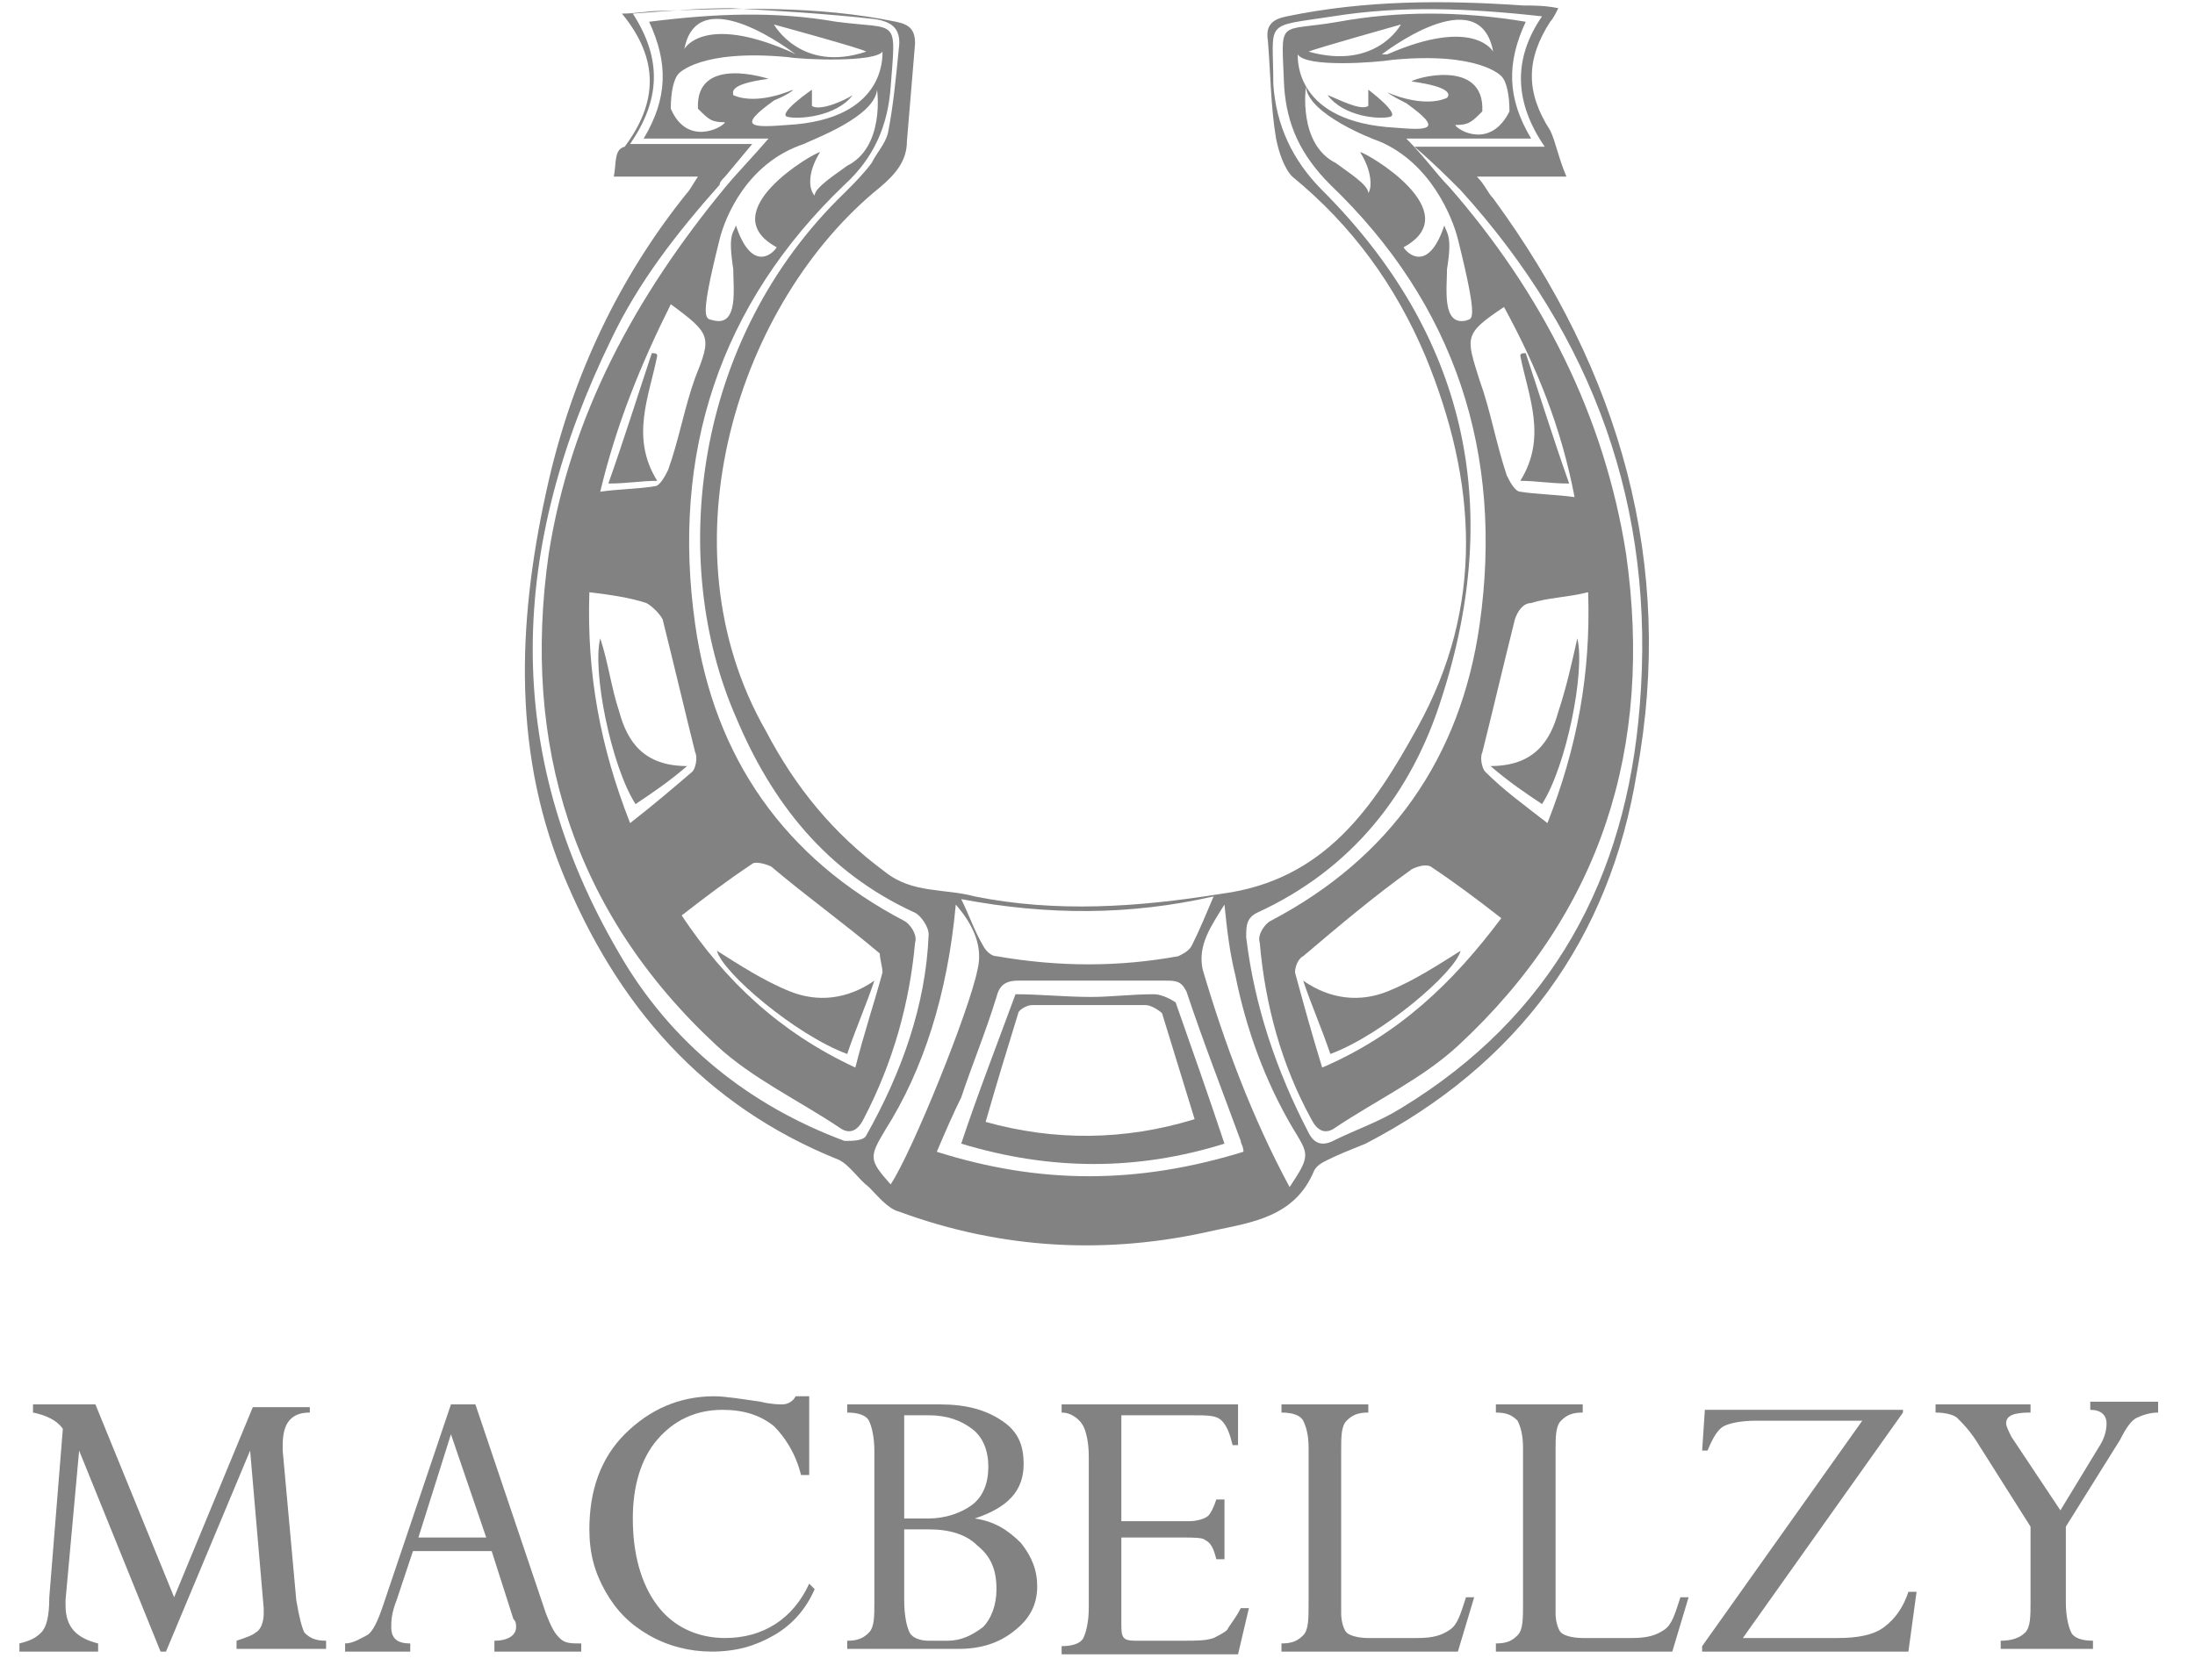 <svg width="81" height="62" viewBox="0 0 81 62" fill="none" xmlns="http://www.w3.org/2000/svg">
<g clip-path="url(#clip0_350_920)">
<path d="M55.101 7.321C54.901 7.12 54.8 6.819 54.5 6.519C55.101 6.519 55.602 6.519 56.102 6.519C56.603 6.519 57.104 6.519 57.805 6.519C57.505 5.817 57.404 5.215 57.204 4.814C56.303 3.41 56.303 2.207 57.204 0.803C57.304 0.703 57.404 0.502 57.505 0.302C57.004 0.202 56.603 0.202 56.203 0.202C53.298 0.001 50.394 0.001 47.489 0.603C46.988 0.703 46.688 0.903 46.788 1.505C46.888 2.708 46.888 3.912 47.089 5.115C47.189 5.616 47.389 6.218 47.689 6.519C49.893 8.323 51.495 10.529 52.597 13.136C54.5 17.749 54.8 22.361 52.297 26.873C50.694 29.781 48.891 32.488 45.085 32.99C41.981 33.491 38.976 33.692 35.971 33.09C34.87 32.789 33.668 32.99 32.666 32.188C30.763 30.784 29.361 29.079 28.259 26.974C24.353 20.155 27.258 11.131 32.466 6.92C33.067 6.418 33.467 5.917 33.467 5.215C33.568 4.012 33.668 2.809 33.768 1.605C33.768 1.104 33.568 0.903 33.067 0.803C30.162 0.202 27.258 0.302 24.353 0.402C23.953 0.402 23.452 0.502 22.951 0.502C24.353 2.207 24.253 3.811 23.051 5.416C22.651 5.516 22.751 6.017 22.651 6.519C23.752 6.519 24.754 6.519 25.756 6.519C25.555 6.819 25.455 7.02 25.355 7.12C22.851 10.229 21.148 13.838 20.247 17.749C19.145 22.562 18.845 27.475 20.748 32.188C22.751 37.101 25.956 40.811 30.963 42.816C31.364 43.017 31.665 43.518 32.065 43.819C32.366 44.12 32.766 44.621 33.167 44.721C36.973 46.125 40.879 46.326 44.785 45.423C46.187 45.122 47.789 44.922 48.491 43.217C48.591 43.017 48.791 42.916 48.991 42.816C49.392 42.616 49.893 42.415 50.394 42.215C56.002 39.307 59.407 34.694 60.409 28.478C61.811 20.857 59.808 13.738 55.101 7.321ZM44.785 33.09C44.484 33.792 44.284 34.293 43.984 34.895C43.883 35.095 43.683 35.196 43.483 35.296C41.279 35.697 39.076 35.697 36.773 35.296C36.572 35.296 36.372 35.095 36.272 34.895C35.971 34.394 35.771 33.792 35.471 33.19C38.675 33.792 41.68 33.792 44.785 33.09ZM31.965 41.914C31.865 42.114 31.464 42.114 31.164 42.114C27.658 40.811 24.754 38.505 22.851 35.196C18.444 27.675 18.845 20.155 22.551 12.535C23.552 10.429 24.954 8.624 26.557 6.819C26.557 6.719 26.657 6.619 26.757 6.519L27.759 5.315H27.358C26.056 5.315 24.754 5.315 23.252 5.315C24.353 3.711 24.453 2.207 23.352 0.502C24.654 0.402 25.856 0.302 26.957 0.302C28.76 0.402 30.463 0.502 32.266 0.703C32.967 0.803 33.267 1.104 33.167 1.806C33.067 2.809 32.967 3.912 32.766 4.914C32.666 5.315 32.366 5.616 32.165 6.017C31.865 6.418 31.564 6.719 31.164 7.12C25.555 12.535 24.654 20.757 27.158 26.472C28.46 29.581 30.463 32.188 33.768 33.692C33.968 33.792 34.269 34.193 34.269 34.494C34.169 37.101 33.267 39.608 31.965 41.914ZM32.867 43.719C32.065 42.816 32.065 42.716 32.666 41.713C34.068 39.507 34.97 36.7 35.27 33.391C35.971 34.193 36.272 34.995 36.071 35.797C35.771 37.301 33.668 42.515 32.867 43.719ZM34.569 42.515C34.87 41.813 35.17 41.112 35.471 40.51C35.871 39.307 36.372 38.103 36.773 36.8C36.873 36.399 37.073 36.198 37.574 36.198C39.377 36.198 41.179 36.198 42.982 36.198C43.383 36.198 43.583 36.198 43.783 36.599C44.384 38.404 45.085 40.209 45.786 42.114C45.786 42.215 45.887 42.315 45.887 42.515C41.981 43.719 38.375 43.719 34.569 42.515ZM47.589 43.819C46.187 41.212 45.185 38.505 44.384 35.797C44.184 34.895 44.685 34.193 45.185 33.391C45.286 34.394 45.386 35.196 45.586 35.998C45.987 38.003 46.688 39.908 47.689 41.613C48.29 42.616 48.391 42.616 47.589 43.819ZM60.509 26.071C60.008 32.388 57.304 37.502 51.696 40.911C50.894 41.412 49.993 41.713 49.192 42.114C48.791 42.315 48.491 42.215 48.29 41.813C47.089 39.507 46.287 37.101 45.987 34.594C45.987 34.193 45.987 33.892 46.387 33.692C49.893 32.087 52.096 29.28 53.198 25.77C55.501 18.651 54.099 12.334 48.791 7.02C47.689 5.917 47.089 4.613 46.988 3.109C46.988 0.703 46.588 1.004 49.192 0.603C51.696 0.202 54.199 0.302 56.904 0.603C55.802 2.207 55.902 3.811 57.004 5.416C55.401 5.416 53.899 5.416 52.196 5.416C52.897 6.017 53.398 6.519 53.899 7.02C58.806 12.434 61.11 18.752 60.509 26.071Z" fill="#828282"/>
<path d="M42.581 36.7C41.78 36.7 40.979 36.8 40.278 36.8C39.276 36.8 38.375 36.7 37.474 36.7C36.773 38.605 36.071 40.41 35.471 42.215C38.776 43.217 41.98 43.217 45.185 42.215C44.584 40.41 43.984 38.705 43.383 37.001C43.082 36.8 42.782 36.7 42.581 36.7ZM36.372 41.412C36.773 40.009 37.173 38.705 37.574 37.402C37.574 37.301 37.874 37.101 38.075 37.101C39.477 37.101 40.879 37.101 42.281 37.101C42.481 37.101 42.782 37.301 42.882 37.402C43.282 38.705 43.683 40.009 44.084 41.312C41.48 42.114 38.876 42.114 36.372 41.412Z" fill="#828282"/>
<path d="M48.09 36.198C48.391 37.101 48.791 38.003 49.092 38.906C50.995 38.204 53.699 35.898 53.899 35.096C53.098 35.597 52.196 36.198 51.195 36.599C50.193 37.001 49.092 36.9 48.09 36.198Z" fill="#828282"/>
<path d="M57.505 26.272C57.204 27.375 56.603 28.277 55.001 28.277C55.702 28.879 56.303 29.28 56.904 29.681C57.805 28.277 58.506 24.768 58.206 23.564C58.005 24.467 57.805 25.369 57.505 26.272Z" fill="#828282"/>
<path d="M56.102 17.749C56.703 17.749 57.204 17.849 57.905 17.849C57.304 16.145 56.803 14.54 56.303 13.036C56.203 13.036 56.102 13.036 56.102 13.136C56.403 14.64 57.104 16.145 56.102 17.749Z" fill="#828282"/>
<path d="M32.266 36.198C31.965 37.101 31.564 38.003 31.264 38.906C29.361 38.204 26.657 35.898 26.456 35.096C27.258 35.597 28.159 36.198 29.161 36.599C30.162 37.001 31.264 36.9 32.266 36.198Z" fill="#828282"/>
<path d="M22.851 26.272C23.151 27.375 23.752 28.277 25.355 28.277C24.654 28.879 24.053 29.28 23.452 29.681C22.551 28.277 21.849 24.768 22.15 23.564C22.45 24.467 22.551 25.369 22.851 26.272Z" fill="#828282"/>
<path d="M24.253 17.749C23.652 17.749 23.151 17.849 22.45 17.849C23.051 16.145 23.552 14.54 24.053 13.036C24.153 13.036 24.253 13.036 24.253 13.136C23.953 14.64 23.252 16.145 24.253 17.749Z" fill="#828282"/>
<path d="M29.06 4.313C29.461 4.413 30.863 4.313 31.464 3.511C31.164 3.711 30.262 4.112 29.962 3.912C29.962 3.811 29.962 3.31 29.962 3.31C29.962 3.31 28.66 4.212 29.06 4.313Z" fill="#828282"/>
<path d="M33.367 33.992C28.96 31.686 26.356 27.976 25.655 23.063C24.754 16.746 26.557 11.231 31.164 6.819C32.266 5.817 32.766 4.613 32.867 3.21C33.067 0.603 33.167 1.104 30.863 0.803C28.56 0.402 26.356 0.502 23.953 0.803C24.654 2.307 24.654 3.611 23.752 5.115C25.355 5.115 26.757 5.115 28.36 5.115C27.759 5.817 27.258 6.318 26.757 6.92C23.452 10.931 21.048 15.342 20.247 20.456C19.245 27.475 21.148 33.692 26.457 38.605C27.759 39.808 29.461 40.61 30.963 41.613C31.364 41.914 31.665 41.713 31.865 41.312C32.967 39.206 33.568 37.001 33.768 34.795C33.868 34.494 33.568 34.093 33.367 33.992ZM31.965 1.906C29.561 2.708 28.56 0.904 28.56 0.904C28.56 0.904 31.865 1.806 31.965 1.906ZM29.361 2.006C29.361 2.006 29.361 2.006 29.161 1.906C25.956 0.502 25.255 1.806 25.255 1.806C25.756 -0.801 29.361 2.006 29.361 2.006ZM28.56 3.711C29.261 3.41 29.261 3.31 29.261 3.31C29.261 3.31 27.959 3.912 27.058 3.511C27.058 3.41 26.857 3.109 28.36 2.909C28.36 2.909 25.655 2.006 25.756 4.012C26.156 4.413 26.256 4.513 26.757 4.513C26.657 4.714 25.355 5.416 24.754 4.012C24.754 3.41 24.854 2.909 25.054 2.708C25.054 2.708 25.856 1.806 29.061 2.107C29.662 2.207 32.266 2.307 32.566 1.906C32.566 2.107 32.666 4.413 29.061 4.613C27.759 4.714 27.158 4.714 28.56 3.711ZM26.557 8.825C26.757 8.023 27.558 6.017 29.662 5.315C30.062 5.115 32.266 4.313 32.366 3.31C32.366 3.31 32.666 5.416 31.264 6.118C30.863 6.418 30.062 6.92 30.062 7.22C29.862 7.02 29.762 6.418 30.262 5.616C30.062 5.616 26.256 7.822 28.66 9.126C28.56 9.326 27.759 10.128 27.158 8.323C27.058 8.624 26.857 8.624 27.058 9.928C27.058 10.63 27.258 12.033 26.356 11.833C26.056 11.733 25.756 12.033 26.557 8.825ZM24.754 11.231C26.256 12.334 26.256 12.434 25.655 13.939C25.255 15.041 25.054 16.245 24.654 17.348C24.554 17.548 24.353 17.949 24.153 17.949C23.552 18.05 22.851 18.05 22.15 18.15C22.751 15.643 23.652 13.437 24.754 11.231ZM21.749 21.86C22.55 21.96 23.252 22.06 23.853 22.261C24.053 22.361 24.353 22.662 24.453 22.863C24.854 24.467 25.255 26.171 25.655 27.776C25.756 27.976 25.655 28.377 25.555 28.478C24.854 29.079 24.153 29.681 23.252 30.383C22.15 27.575 21.649 24.868 21.749 21.86ZM32.566 35.898C32.266 37.001 31.865 38.204 31.564 39.407C28.76 38.103 26.757 36.198 25.155 33.792C26.056 33.09 26.857 32.488 27.759 31.887C27.859 31.787 28.259 31.887 28.46 31.987C29.762 33.09 31.164 34.093 32.466 35.196C32.466 35.396 32.566 35.697 32.566 35.898Z" fill="#828282"/>
<path d="M51.295 4.313C51.695 4.212 50.493 3.31 50.493 3.31C50.493 3.31 50.493 3.811 50.493 3.912C50.193 4.112 49.292 3.611 48.991 3.511C49.592 4.313 50.894 4.413 51.295 4.313Z" fill="#828282"/>
<path d="M60.008 20.456C59.207 15.342 56.904 10.83 53.498 6.92C52.998 6.418 52.597 5.817 51.896 5.115C53.498 5.115 55.001 5.115 56.503 5.115C55.602 3.611 55.602 2.307 56.303 0.803C53.899 0.402 51.595 0.402 49.392 0.803C47.088 1.204 47.289 0.603 47.389 3.21C47.489 4.614 47.99 5.716 49.091 6.819C53.699 11.231 55.501 16.746 54.6 23.063C53.899 27.976 51.295 31.686 46.888 33.992C46.688 34.093 46.387 34.494 46.487 34.795C46.688 37.101 47.289 39.307 48.39 41.312C48.591 41.713 48.891 41.914 49.292 41.613C50.794 40.61 52.497 39.808 53.799 38.605C59.107 33.692 61.01 27.575 60.008 20.456ZM55.101 1.906C55.101 1.906 54.4 0.603 51.195 2.006C50.994 2.006 50.994 2.006 50.994 2.006C50.994 2.006 54.6 -0.801 55.101 1.906ZM51.696 0.904C51.696 0.904 50.794 2.608 48.29 1.906C48.49 1.806 51.696 0.904 51.696 0.904ZM47.89 2.006C48.19 2.508 50.794 2.307 51.395 2.207C54.6 1.906 55.401 2.809 55.401 2.809C55.602 3.009 55.702 3.511 55.702 4.112C55.001 5.516 53.799 4.814 53.699 4.614C54.199 4.614 54.3 4.513 54.7 4.112C54.8 2.107 52.096 2.909 52.096 3.009C53.598 3.21 53.498 3.511 53.398 3.611C52.497 4.012 51.195 3.41 51.195 3.41C51.195 3.41 51.295 3.511 51.896 3.811C53.298 4.814 52.697 4.814 51.495 4.714C47.789 4.513 47.89 2.207 47.89 2.006ZM54.099 11.833C53.198 12.033 53.398 10.63 53.398 9.928C53.598 8.725 53.398 8.624 53.298 8.323C52.697 10.128 51.896 9.326 51.796 9.126C54.199 7.822 50.394 5.616 50.193 5.616C50.694 6.418 50.594 7.02 50.494 7.12C50.494 6.819 49.692 6.318 49.292 6.017C47.89 5.315 48.19 3.21 48.19 3.21C48.29 4.212 50.594 5.115 50.894 5.215C52.797 6.017 53.598 8.023 53.799 8.825C54.6 12.033 54.3 11.733 54.099 11.833ZM54.6 14.039C54.099 12.434 53.999 12.334 55.501 11.332C56.703 13.537 57.605 15.743 58.105 18.35C57.404 18.25 56.703 18.25 56.102 18.15C55.902 18.15 55.702 17.749 55.602 17.548C55.201 16.345 55.001 15.142 54.6 14.039ZM48.791 39.407C48.39 38.103 48.09 37.001 47.789 35.898C47.789 35.697 47.89 35.396 48.09 35.296C49.392 34.193 50.694 33.09 52.096 32.087C52.296 31.987 52.597 31.887 52.797 31.987C53.699 32.589 54.5 33.19 55.401 33.892C53.598 36.299 51.595 38.204 48.791 39.407ZM57.104 30.383C56.202 29.681 55.501 29.18 54.8 28.478C54.7 28.377 54.6 27.976 54.7 27.776C55.101 26.172 55.501 24.467 55.902 22.863C56.002 22.562 56.202 22.261 56.503 22.261C57.104 22.06 57.805 22.06 58.606 21.86C58.706 24.868 58.206 27.575 57.104 30.383Z" fill="#828282"/>
<path d="M9.33 51.941H11.433V52.141C10.732 52.141 10.432 52.542 10.432 53.344C10.432 53.445 10.432 53.445 10.432 53.545L10.933 59.06C11.033 59.661 11.133 60.063 11.233 60.263C11.433 60.464 11.634 60.564 12.034 60.564V60.865H8.729V60.564C9.03 60.464 9.33 60.363 9.43 60.263C9.631 60.163 9.731 59.862 9.731 59.561C9.731 59.461 9.731 59.361 9.731 59.361L9.23 53.545L6.125 60.965H5.925L2.92 53.545L2.419 59.06C2.419 59.16 2.419 59.26 2.419 59.26C2.419 60.063 2.82 60.464 3.621 60.664V60.965H0.717V60.664C1.117 60.564 1.318 60.464 1.518 60.263C1.718 60.063 1.819 59.661 1.819 58.96L2.319 52.743C2.119 52.442 1.718 52.242 1.218 52.141V51.84H3.521L6.426 58.96L9.33 51.941Z" fill="#828282"/>
<path d="M18.244 60.865V60.564C18.745 60.564 19.045 60.363 19.045 60.063C19.045 59.962 19.045 59.862 18.945 59.762L18.144 57.255H15.239L14.638 59.06C14.438 59.561 14.438 59.862 14.438 60.063C14.438 60.464 14.638 60.664 15.139 60.664V60.965H12.735V60.664C13.036 60.664 13.336 60.464 13.537 60.363C13.737 60.263 13.937 59.862 14.137 59.26L16.641 51.84H17.543L20.147 59.561C20.347 60.063 20.447 60.263 20.648 60.464C20.848 60.664 21.048 60.664 21.449 60.664V60.965H18.244V60.865ZM15.44 56.754H17.943L16.641 52.943L15.44 56.754Z" fill="#828282"/>
<path d="M29.862 51.74V54.447H29.561C29.361 53.645 28.96 53.044 28.56 52.643C28.059 52.242 27.458 52.041 26.657 52.041C25.655 52.041 24.854 52.442 24.253 53.144C23.652 53.846 23.352 54.849 23.352 56.052C23.352 57.355 23.652 58.458 24.253 59.26C24.854 60.063 25.756 60.464 26.757 60.464C28.159 60.464 29.261 59.762 29.862 58.458L30.062 58.659C29.762 59.361 29.261 59.962 28.56 60.363C27.859 60.764 27.158 60.965 26.256 60.965C25.455 60.965 24.654 60.764 23.953 60.363C23.252 59.962 22.751 59.461 22.35 58.759C21.95 58.057 21.749 57.355 21.749 56.453C21.749 55.049 22.15 53.846 23.051 52.943C23.953 52.041 25.054 51.54 26.356 51.54C26.757 51.54 27.358 51.64 28.059 51.74C28.46 51.84 28.76 51.84 28.86 51.84C29.061 51.84 29.261 51.74 29.361 51.54H29.862V51.74Z" fill="#828282"/>
<path d="M35.37 60.865H31.264V60.564C31.665 60.564 31.865 60.464 32.065 60.263C32.266 60.063 32.266 59.661 32.266 59.16V53.545C32.266 53.044 32.165 52.643 32.065 52.442C31.965 52.242 31.665 52.141 31.264 52.141V51.84H34.669C35.671 51.84 36.372 52.041 36.973 52.442C37.574 52.843 37.774 53.344 37.774 54.046C37.774 55.049 37.173 55.651 35.971 56.052C36.672 56.152 37.173 56.453 37.674 56.954C38.074 57.456 38.275 57.957 38.275 58.559C38.275 59.26 37.974 59.762 37.474 60.163C36.873 60.664 36.172 60.865 35.37 60.865ZM33.367 52.242V56.052H34.269C34.87 56.052 35.47 55.851 35.871 55.55C36.272 55.25 36.472 54.748 36.472 54.147C36.472 53.545 36.272 53.044 35.871 52.743C35.47 52.442 34.97 52.242 34.269 52.242H33.367ZM34.269 56.453H33.367V59.06C33.367 59.661 33.467 60.063 33.568 60.263C33.668 60.464 33.968 60.564 34.269 60.564H34.97C35.47 60.564 35.871 60.363 36.272 60.063C36.572 59.762 36.772 59.26 36.772 58.659C36.772 57.957 36.572 57.456 36.071 57.054C35.671 56.653 35.07 56.453 34.269 56.453Z" fill="#828282"/>
<path d="M44.885 55.35H45.186V57.556H44.885C44.785 57.155 44.685 56.954 44.484 56.854C44.384 56.754 44.084 56.754 43.583 56.754H41.38V59.962C41.38 60.163 41.38 60.363 41.48 60.464C41.58 60.564 41.78 60.564 41.981 60.564H43.583C44.184 60.564 44.484 60.564 44.785 60.464C44.985 60.363 45.185 60.263 45.286 60.163C45.386 59.962 45.586 59.762 45.786 59.361H46.087L45.686 61.065H39.176V60.764C39.577 60.764 39.877 60.664 39.977 60.464C40.078 60.263 40.178 59.862 40.178 59.361V53.746C40.178 53.244 40.078 52.843 39.977 52.643C39.877 52.442 39.577 52.141 39.176 52.141V51.84H45.686V53.344H45.486C45.386 52.943 45.286 52.643 45.085 52.442C44.885 52.242 44.585 52.242 43.984 52.242H41.38V56.152H43.883C44.184 56.152 44.484 56.052 44.585 55.952C44.685 55.851 44.785 55.651 44.885 55.35Z" fill="#828282"/>
<path d="M54.099 58.96H54.4L53.799 60.965H47.289V60.664C47.689 60.664 47.89 60.564 48.09 60.363C48.29 60.163 48.29 59.762 48.29 59.16V53.445C48.29 52.943 48.19 52.643 48.09 52.442C47.99 52.242 47.689 52.141 47.289 52.141V51.84H50.494V52.141C50.093 52.141 49.893 52.242 49.693 52.442C49.492 52.643 49.492 53.044 49.492 53.545V59.561C49.492 59.862 49.592 60.163 49.693 60.263C49.793 60.363 50.093 60.464 50.494 60.464H52.297C52.898 60.464 53.198 60.363 53.498 60.163C53.799 59.962 53.899 59.561 54.099 58.96Z" fill="#828282"/>
<path d="M62.011 58.96H62.312L61.711 60.965H55.201V60.664C55.602 60.664 55.802 60.564 56.002 60.363C56.203 60.163 56.203 59.762 56.203 59.16V53.445C56.203 52.943 56.102 52.643 56.002 52.442C55.802 52.242 55.602 52.141 55.201 52.141V51.84H58.406V52.141C58.005 52.141 57.805 52.242 57.605 52.442C57.404 52.643 57.404 53.044 57.404 53.545V59.561C57.404 59.862 57.505 60.163 57.605 60.263C57.705 60.363 58.005 60.464 58.406 60.464H60.209C60.81 60.464 61.11 60.363 61.41 60.163C61.711 59.962 61.811 59.561 62.011 58.96Z" fill="#828282"/>
<path d="M70.424 58.759H70.725L70.424 60.965H62.813V60.764L68.722 52.442H64.816C64.215 52.442 63.814 52.542 63.614 52.643C63.414 52.743 63.213 53.044 63.013 53.545H62.813L62.913 52.041H70.224V52.141L64.315 60.464H67.82C68.522 60.464 69.123 60.363 69.523 60.063C69.924 59.762 70.224 59.361 70.424 58.759Z" fill="#828282"/>
<path d="M78.237 53.144L76.234 56.353V59.16C76.234 59.661 76.334 60.063 76.434 60.263C76.534 60.464 76.834 60.564 77.235 60.564V60.865H73.83V60.564C74.23 60.564 74.531 60.464 74.731 60.263C74.931 60.063 74.931 59.661 74.931 59.16V56.353L73.028 53.345C72.728 52.843 72.428 52.542 72.227 52.342C72.127 52.242 71.827 52.141 71.426 52.141V51.84H74.931V52.141C74.331 52.141 74.03 52.242 74.03 52.542C74.03 52.643 74.13 52.843 74.23 53.044L76.033 55.751L77.435 53.445C77.636 53.144 77.736 52.843 77.736 52.542C77.736 52.242 77.535 52.041 77.135 52.041V51.74H79.639V52.141C79.338 52.141 79.038 52.242 78.838 52.342C78.637 52.442 78.437 52.743 78.237 53.144Z" fill="#828282"/>
</g>
<defs>
<clipPath id="clip0_350_920">
<rect width="80" height="62" fill="white" transform="translate(0.717)"/>
</clipPath>
</defs>
</svg>
